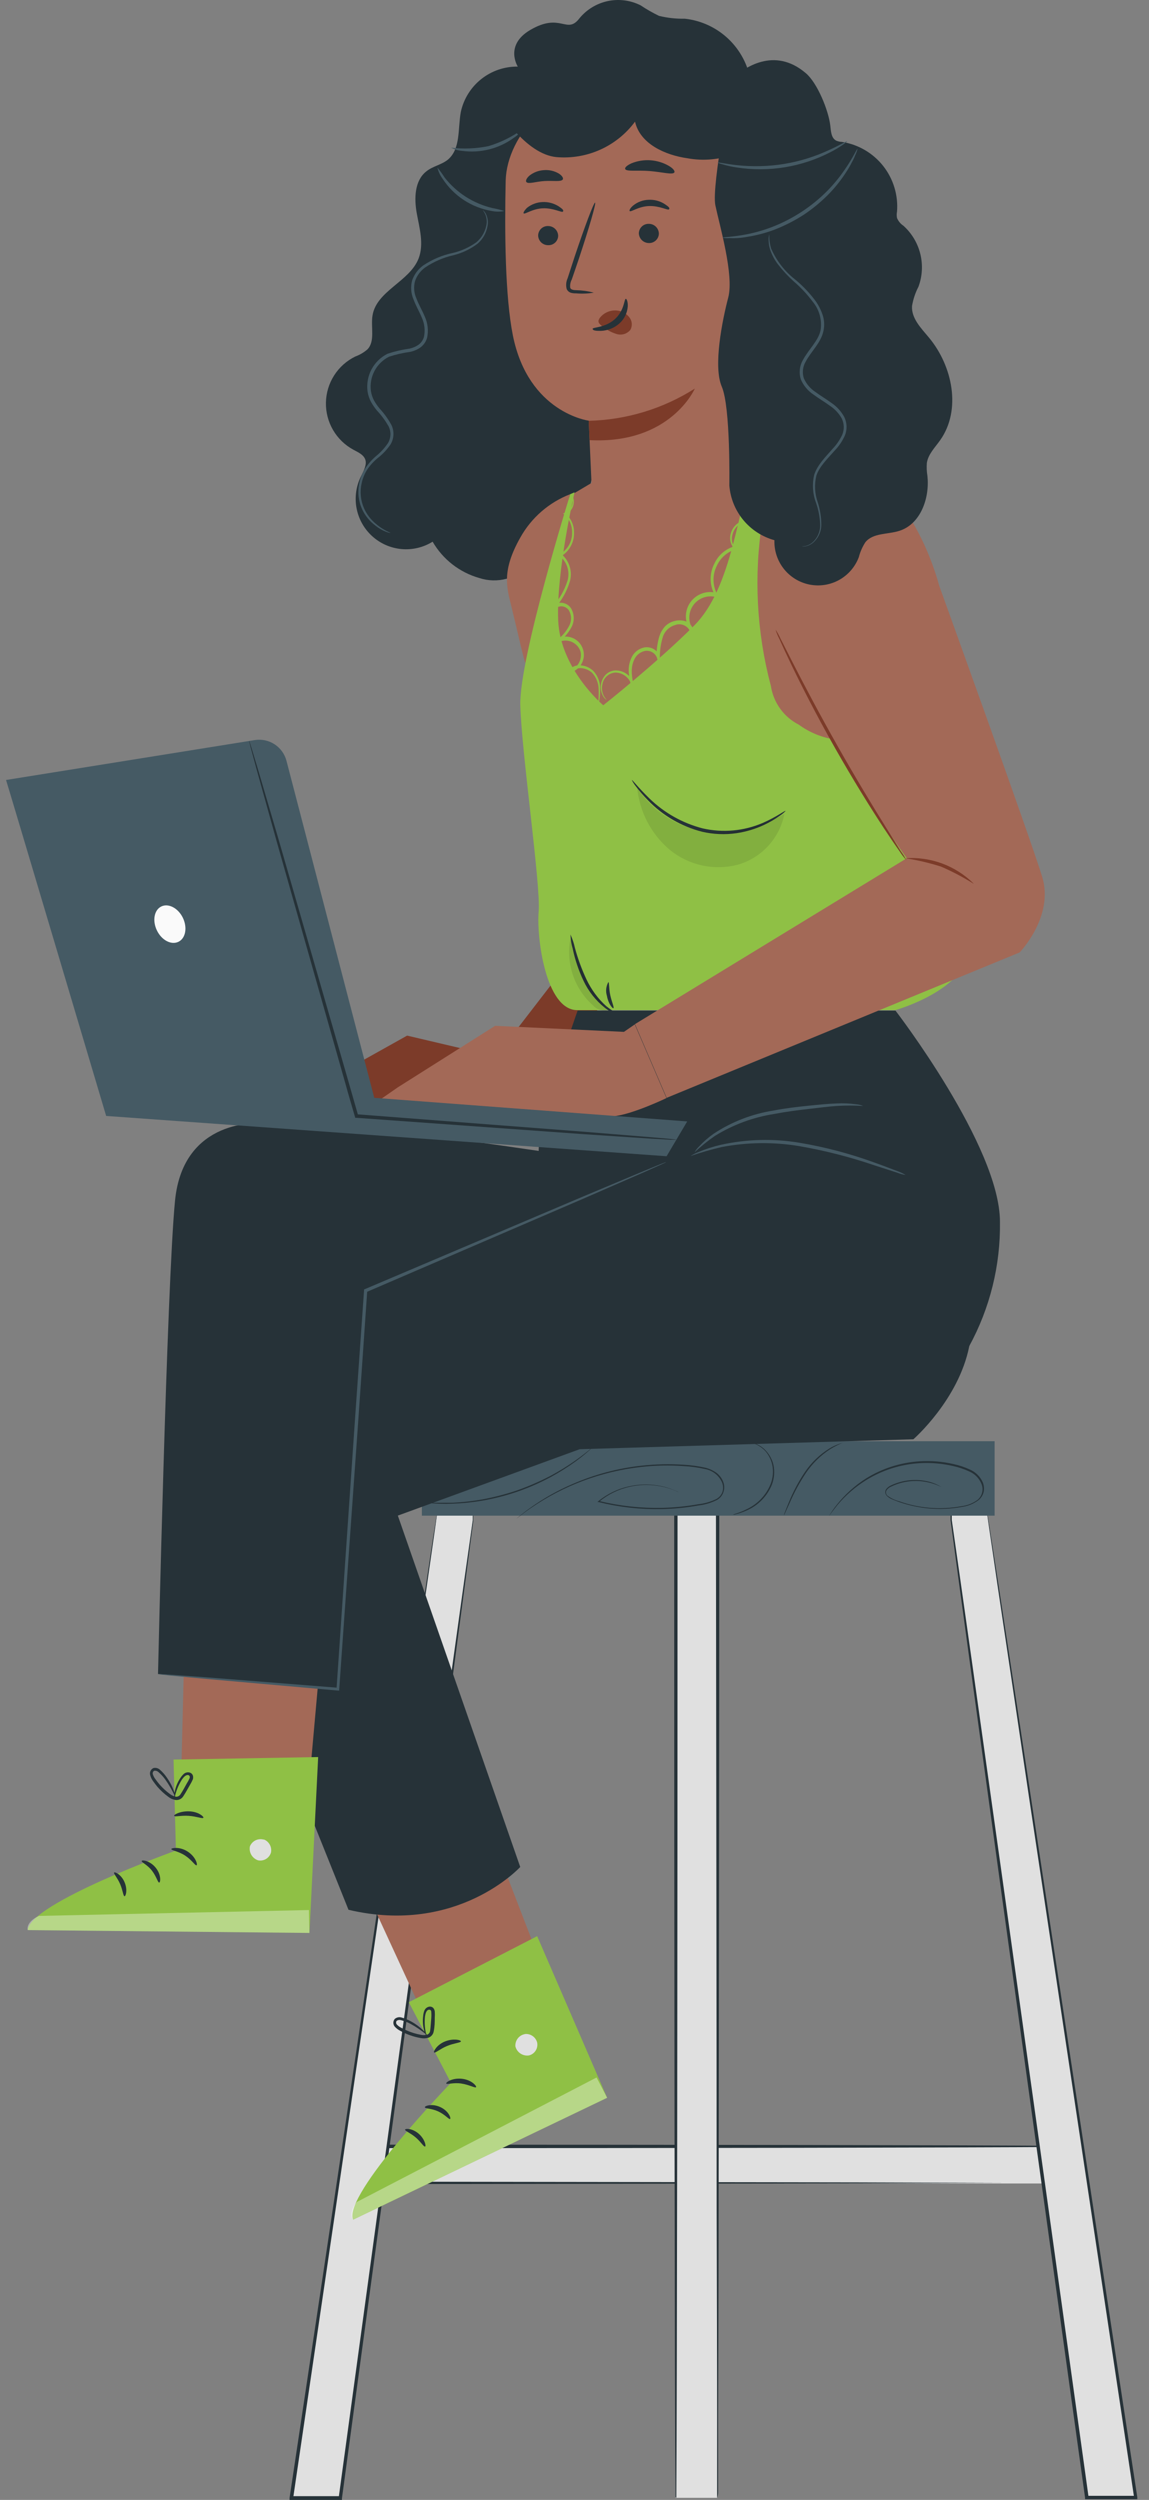 <svg width="92" height="200" viewBox="0 0 92 200" fill="none" xmlns="http://www.w3.org/2000/svg">
<rect x="0" y="0" width="92" height="200" fill="#808080" stroke="none"/>
<path d="M60.116 6.525C59.909 5.222 59.279 4.024 58.324 3.115C57.368 2.206 56.14 1.637 54.829 1.496C54.134 1.511 53.44 1.435 52.766 1.269C52.256 1.024 51.765 0.743 51.295 0.428C50.483 0.019 49.557 -0.101 48.667 0.086C47.778 0.274 46.979 0.758 46.401 1.459C45.369 2.806 44.92 0.944 42.439 2.408C40.376 3.631 41.459 5.328 41.459 5.328C40.395 5.314 39.358 5.669 38.526 6.333C37.694 6.997 37.117 7.928 36.895 8.969C36.652 10.295 36.895 11.904 35.863 12.771C35.347 13.189 34.666 13.287 34.145 13.704C33.186 14.447 33.155 15.881 33.372 17.073C33.588 18.264 33.96 19.528 33.516 20.683C32.789 22.535 30.153 23.262 29.828 25.233C29.673 26.161 30.06 27.296 29.415 27.956C29.129 28.202 28.8 28.394 28.446 28.523C27.754 28.862 27.169 29.384 26.755 30.033C26.34 30.682 26.113 31.433 26.097 32.203C26.081 32.973 26.277 33.732 26.664 34.398C27.051 35.063 27.614 35.61 28.291 35.977C28.662 36.178 29.111 36.369 29.25 36.771C29.39 37.173 29.116 37.684 28.905 38.107C28.512 38.892 28.387 39.785 28.547 40.648C28.708 41.512 29.146 42.299 29.795 42.891C30.444 43.483 31.268 43.846 32.143 43.927C33.017 44.007 33.894 43.8 34.64 43.337C35.459 44.752 36.797 45.794 38.37 46.241C39.082 46.476 39.848 46.496 40.572 46.298C41.137 46.098 41.654 45.782 42.089 45.369C44.234 43.497 47.246 40.639 47.443 37.797" fill="#263238"/>
<path d="M40.382 16.882C40.053 16.948 39.715 16.948 39.386 16.882C38.586 16.749 37.821 16.451 37.142 16.007C36.463 15.563 35.883 14.983 35.44 14.303C35.241 14.036 35.099 13.73 35.023 13.405C35.229 13.656 35.421 13.92 35.595 14.194C36.07 14.802 36.644 15.325 37.292 15.742C37.947 16.159 38.667 16.464 39.422 16.645C39.747 16.703 40.067 16.782 40.382 16.882Z" fill="#455A64"/>
<path d="M41.82 10.357C41.653 10.615 41.433 10.835 41.175 11.002C39.974 11.891 38.472 12.274 36.992 12.069C36.685 12.047 36.386 11.959 36.115 11.812C37.118 11.934 38.133 11.892 39.122 11.688C40.089 11.397 41.001 10.947 41.82 10.357Z" fill="#455A64"/>
<path d="M31.278 42.63C31.278 42.63 31.247 42.63 31.19 42.63C31.102 42.609 31.016 42.583 30.932 42.553C30.61 42.43 30.31 42.256 30.045 42.037C29.605 41.708 29.252 41.278 29.013 40.783C28.703 40.124 28.616 39.382 28.766 38.669C28.847 38.256 29.002 37.861 29.225 37.503C29.473 37.115 29.779 36.767 30.133 36.471C30.494 36.175 30.811 35.828 31.071 35.44C31.19 35.239 31.255 35.011 31.263 34.777C31.27 34.544 31.218 34.312 31.113 34.104C30.854 33.652 30.544 33.231 30.189 32.851C30.008 32.636 29.848 32.404 29.709 32.159C29.571 31.9 29.477 31.619 29.431 31.329C29.348 30.721 29.457 30.101 29.744 29.558C30.031 29.015 30.481 28.576 31.03 28.301C31.597 28.112 32.181 27.975 32.773 27.894C33.04 27.84 33.292 27.733 33.516 27.579C33.722 27.425 33.873 27.208 33.944 26.96C34.056 26.44 33.997 25.897 33.774 25.413C33.573 24.923 33.294 24.459 33.114 23.963C32.901 23.475 32.863 22.929 33.005 22.416C33.174 21.943 33.481 21.531 33.888 21.235C34.611 20.752 35.419 20.412 36.27 20.234C36.946 20.074 37.584 19.783 38.148 19.378C38.546 19.041 38.822 18.583 38.932 18.073C39.01 17.752 38.977 17.414 38.839 17.114C38.741 16.907 38.648 16.825 38.664 16.814C38.759 16.887 38.837 16.981 38.891 17.088C39.053 17.395 39.104 17.748 39.035 18.088C38.941 18.633 38.663 19.128 38.246 19.491C37.674 19.927 37.02 20.241 36.322 20.415C35.501 20.6 34.723 20.937 34.027 21.41C33.657 21.679 33.38 22.056 33.232 22.488C33.106 22.953 33.146 23.448 33.346 23.886C33.521 24.361 33.795 24.809 34.011 25.325C34.255 25.858 34.32 26.455 34.197 27.027C34.111 27.329 33.93 27.594 33.681 27.785C33.429 27.964 33.143 28.088 32.84 28.152C32.266 28.229 31.7 28.358 31.149 28.538C30.652 28.789 30.245 29.187 29.986 29.679C29.726 30.171 29.626 30.731 29.699 31.283C29.739 31.543 29.821 31.796 29.942 32.031C30.073 32.262 30.225 32.481 30.395 32.685C30.762 33.082 31.079 33.522 31.34 33.996C31.458 34.239 31.514 34.507 31.503 34.777C31.492 35.047 31.415 35.31 31.278 35.543C31.005 35.948 30.671 36.308 30.287 36.611C29.947 36.883 29.65 37.205 29.405 37.565C29.19 37.901 29.038 38.273 28.956 38.664C28.803 39.338 28.872 40.043 29.152 40.675C29.368 41.154 29.691 41.575 30.096 41.908C30.448 42.211 30.847 42.455 31.278 42.63Z" fill="#455A64"/>
<path d="M84.806 171.734H29.25V174.685H84.806V171.734Z" fill="#E0E0E0"/>
<path d="M84.792 174.674C84.792 174.674 84.792 174.607 84.792 174.489C84.792 174.37 84.792 174.179 84.792 173.942C84.792 173.426 84.792 172.714 84.766 171.724L84.807 171.765C77.586 171.817 55.433 171.858 29.251 171.858L29.385 171.724V174.674L29.251 174.54L68.596 174.597L80.459 174.638H83.683H84.523H84.818H84.544H83.719H80.526L68.704 174.68L29.261 174.736H29.127V171.58H29.261C55.443 171.58 77.612 171.616 84.818 171.672H84.859V171.714C84.859 172.714 84.859 173.452 84.833 173.952C84.833 174.19 84.833 174.365 84.833 174.494C84.825 174.555 84.811 174.616 84.792 174.674Z" fill="#263238"/>
<path d="M35.069 120.598L23.34 199.835H27.25L37.865 121.63V120.598H35.069Z" fill="#E0E0E0"/>
<path d="M35.069 120.598C35.069 120.598 35.28 120.598 35.739 120.598H37.864H37.9V120.634C37.9 120.944 37.9 121.289 37.9 121.666C36.631 131.419 32.422 162.739 27.378 199.881V200H23.185V199.845C26.506 177.769 29.446 157.936 31.577 143.623C32.649 136.484 33.516 130.728 34.12 126.741C34.419 124.76 34.635 123.223 34.816 122.171L34.996 120.99C35.043 120.727 35.069 120.598 35.069 120.598C35.069 120.598 35.069 120.737 35.017 121.011C34.965 121.284 34.924 121.691 34.847 122.212C34.697 123.244 34.475 124.791 34.187 126.813C33.609 130.806 32.768 136.582 31.726 143.737C29.622 158.029 26.713 177.82 23.473 199.855L23.339 199.701H27.254L27.12 199.814C32.18 162.671 36.451 131.347 37.854 121.624C37.854 121.248 37.854 120.902 37.854 120.593L37.885 120.624H35.78L35.069 120.598Z" fill="#263238"/>
<path d="M78.973 120.598L90.95 199.835H87.035L76.178 121.63V120.598H78.973Z" fill="#E0E0E0"/>
<path d="M78.973 120.598H78.282H76.177L76.208 120.567C76.208 120.877 76.208 121.222 76.208 121.599C77.617 131.337 82.006 162.641 87.164 199.789L87.035 199.675H90.945L90.811 199.83C87.504 177.8 84.528 158.004 82.382 143.711C81.32 136.557 80.464 130.785 79.865 126.788C79.576 124.792 79.35 123.244 79.19 122.187C79.117 121.671 79.061 121.264 79.019 120.985C78.978 120.707 78.968 120.572 78.968 120.572C78.968 120.572 78.994 120.701 79.04 120.964C79.087 121.228 79.143 121.635 79.226 122.146C79.391 123.177 79.628 124.725 79.938 126.716C80.551 130.698 81.433 136.459 82.516 143.598C84.693 157.911 87.706 177.728 91.063 199.789V199.943H86.88V199.825C81.722 162.687 77.41 131.363 76.11 121.609C76.11 121.233 76.11 120.887 76.11 120.578V120.542H76.147H78.266C78.762 120.588 78.973 120.598 78.973 120.598Z" fill="#263238"/>
<path d="M57.423 120.598H54.081V199.835H57.423V120.598Z" fill="#E0E0E0"/>
<path d="M57.423 199.835C57.423 199.835 57.423 199.691 57.423 199.417C57.423 199.144 57.423 198.742 57.423 198.221C57.423 197.189 57.423 195.611 57.423 193.62C57.423 189.622 57.397 183.851 57.382 176.702C57.382 162.409 57.345 142.618 57.325 120.598L57.459 120.733H54.117L54.251 120.598C54.251 158.535 54.209 190.489 54.153 199.835L54.117 199.799H56.639H57.253H57.459H57.268H56.659H54.117H54.08V199.763C54.024 190.417 53.982 158.463 53.982 120.526V120.392H57.593V120.526C57.593 142.587 57.552 162.409 57.541 176.748C57.541 183.887 57.505 189.643 57.5 193.635C57.5 195.616 57.5 197.153 57.5 198.205C57.5 198.721 57.5 199.113 57.5 199.386C57.5 199.66 57.423 199.835 57.423 199.835Z" fill="#263238"/>
<path d="M79.639 115.301H33.779V121.258H79.639V115.301Z" fill="#455A64"/>
<path d="M47.783 115.471C47.263 115.993 46.702 116.472 46.106 116.905C45.464 117.37 44.792 117.792 44.095 118.169C42.384 119.089 40.536 119.726 38.622 120.057C37.841 120.191 37.052 120.272 36.26 120.299C35.532 120.33 34.802 120.304 34.078 120.222H34.243H34.682C35.053 120.222 35.6 120.222 36.27 120.222C37.057 120.184 37.841 120.096 38.617 119.959C39.567 119.782 40.502 119.539 41.418 119.231C42.325 118.909 43.209 118.524 44.064 118.081C44.76 117.711 45.431 117.297 46.076 116.843C46.622 116.451 47.056 116.116 47.339 115.868L47.669 115.59L47.783 115.471Z" fill="#263238"/>
<path d="M54.359 119.386L54.245 119.345C54.173 119.314 54.065 119.257 53.921 119.2C53.494 119.038 53.051 118.924 52.6 118.86C51.889 118.76 51.166 118.786 50.465 118.937C49.543 119.134 48.683 119.551 47.958 120.154V120.082C49.617 120.487 51.321 120.672 53.028 120.634C54.002 120.61 54.973 120.512 55.932 120.34C56.434 120.284 56.923 120.141 57.376 119.917C57.594 119.791 57.761 119.592 57.846 119.355C57.92 119.113 57.91 118.853 57.82 118.617C57.703 118.341 57.52 118.098 57.287 117.91C57.054 117.721 56.778 117.592 56.484 117.534C55.906 117.402 55.317 117.321 54.725 117.292C53.605 117.212 52.479 117.235 51.362 117.359C48.177 117.707 45.129 118.842 42.49 120.66C42.114 120.913 41.835 121.134 41.645 121.279L41.351 121.495C41.351 121.495 41.443 121.413 41.634 121.263C41.825 121.114 42.088 120.887 42.465 120.629C43.515 119.88 44.643 119.246 45.828 118.736C47.583 117.969 49.443 117.472 51.347 117.261C52.472 117.136 53.606 117.11 54.736 117.183C55.334 117.216 55.93 117.299 56.515 117.431C56.816 117.511 57.101 117.644 57.356 117.823C57.613 118.016 57.808 118.279 57.918 118.581C58.013 118.843 58.013 119.129 57.918 119.391C57.828 119.652 57.644 119.871 57.402 120.005C56.938 120.236 56.437 120.385 55.922 120.443C54.956 120.616 53.978 120.712 52.997 120.732C51.283 120.771 49.57 120.58 47.906 120.165H47.829L47.891 120.113C48.637 119.5 49.523 119.08 50.47 118.891C51.178 118.743 51.906 118.723 52.621 118.834C53.076 118.901 53.521 119.024 53.946 119.2C54.199 119.308 54.359 119.386 54.359 119.386Z" fill="#263238"/>
<path d="M60.285 115.456C60.392 115.468 60.496 115.495 60.595 115.538C60.868 115.659 61.114 115.835 61.317 116.054C61.618 116.376 61.83 116.77 61.931 117.199C62.041 117.73 61.996 118.281 61.802 118.788C61.428 119.696 60.719 120.426 59.821 120.825C59.557 120.948 59.283 121.048 59.001 121.124L58.769 121.181C58.712 121.181 58.687 121.181 58.687 121.181C58.783 121.137 58.883 121.1 58.986 121.073C59.261 120.984 59.528 120.874 59.785 120.742C60.654 120.34 61.338 119.623 61.699 118.736C61.894 118.244 61.941 117.706 61.833 117.189C61.742 116.772 61.544 116.387 61.26 116.069C60.989 115.79 60.655 115.579 60.285 115.456Z" fill="#263238"/>
<path d="M67.466 115.43C67.118 115.576 66.782 115.749 66.46 115.946C65.7 116.441 65.046 117.083 64.536 117.834C64.031 118.589 63.596 119.388 63.236 120.222L62.896 120.975C62.813 121.15 62.767 121.248 62.762 121.248C62.78 121.148 62.812 121.051 62.855 120.959C62.927 120.774 63.03 120.511 63.164 120.191C63.507 119.342 63.937 118.531 64.448 117.772C64.965 117.009 65.636 116.364 66.419 115.879C66.658 115.736 66.91 115.617 67.172 115.523C67.243 115.497 67.315 115.474 67.388 115.456C67.435 115.43 67.466 115.425 67.466 115.43Z" fill="#263238"/>
<path d="M75.388 118.968L75.12 118.85C74.865 118.742 74.601 118.657 74.331 118.597C73.334 118.367 72.288 118.484 71.365 118.927C71.216 118.986 71.087 119.086 70.994 119.216C70.952 119.282 70.934 119.36 70.942 119.438C70.951 119.516 70.985 119.588 71.04 119.644C71.328 119.861 71.656 120.019 72.005 120.108C72.767 120.38 73.561 120.553 74.367 120.624C75.254 120.701 76.148 120.657 77.024 120.495C77.484 120.435 77.921 120.258 78.292 119.979C78.469 119.824 78.591 119.618 78.643 119.389C78.695 119.16 78.673 118.921 78.581 118.705C78.396 118.263 78.046 117.91 77.606 117.72C77.179 117.523 76.731 117.374 76.27 117.277C75.401 117.079 74.509 117.006 73.619 117.06C72.105 117.152 70.638 117.618 69.349 118.416C68.482 118.953 67.707 119.626 67.053 120.407C66.821 120.691 66.656 120.923 66.537 121.073L66.367 121.31C66.556 120.984 66.77 120.674 67.007 120.382C67.659 119.566 68.439 118.862 69.317 118.298C70.615 117.484 72.096 117.007 73.624 116.91C74.524 116.852 75.427 116.923 76.307 117.122C76.774 117.22 77.229 117.37 77.663 117.571C78.125 117.772 78.493 118.14 78.695 118.602C78.789 118.842 78.812 119.103 78.762 119.355C78.703 119.603 78.567 119.827 78.375 119.995C77.991 120.293 77.536 120.485 77.055 120.552C76.169 120.717 75.265 120.76 74.367 120.681C73.555 120.605 72.755 120.432 71.984 120.165C71.804 120.103 71.628 120.031 71.468 119.964C71.292 119.9 71.131 119.798 70.999 119.665C70.935 119.596 70.896 119.509 70.886 119.415C70.877 119.322 70.898 119.229 70.948 119.149C71.051 119.01 71.19 118.902 71.35 118.834C72.29 118.393 73.353 118.287 74.362 118.535C74.725 118.625 75.071 118.772 75.388 118.968Z" fill="#263238"/>
<path d="M45.658 39.536C43.961 40.19 42.546 41.418 41.661 43.007C40.16 45.663 40.562 46.973 40.954 48.547C41.346 50.12 42.037 53.23 42.073 53.029C42.109 52.828 45.658 39.536 45.658 39.536Z" fill="#A36957"/>
<path d="M45.823 39.551L48.98 37.679L63.654 32.185L60.771 56.851L49.939 63.67L43.522 60.462L42.883 53.323L45.823 39.551Z" fill="#A36957"/>
<path d="M45.441 77.085L39.706 84.523L32.598 82.852L26.914 86.029L28.42 88.706L43.502 89.717L48.82 78.757L45.441 77.085Z" fill="#7C3B29"/>
<path d="M28.038 148.482L33.825 161.027L43.161 156.709L37.178 141.189L28.038 148.482Z" fill="#A36957"/>
<path d="M32.732 160.186L36.11 166.633C36.11 166.633 27.455 175.582 28.27 177.584L48.613 167.83L43.011 154.899L32.732 160.186Z" fill="#8FC045"/>
<path d="M41.98 162.734C42.205 162.699 42.435 162.749 42.625 162.874C42.815 162.999 42.953 163.189 43.011 163.409C43.055 163.633 43.012 163.864 42.89 164.056C42.768 164.248 42.577 164.386 42.356 164.441C42.118 164.477 41.876 164.423 41.675 164.291C41.474 164.159 41.329 163.957 41.268 163.724C41.248 163.486 41.32 163.25 41.47 163.064C41.62 162.879 41.836 162.758 42.073 162.729" fill="#E0E0E0"/>
<g opacity="0.6">
<path opacity="0.6" d="M48.613 167.83L47.767 166.205L28.57 176.165C28.57 176.165 27.853 176.99 28.26 177.584L48.613 167.83Z" fill="white"/>
</g>
<path d="M35.734 166.69C35.781 166.788 36.301 166.592 36.941 166.69C37.581 166.788 38.045 167.066 38.117 166.984C38.189 166.901 37.766 166.396 36.987 166.308C36.209 166.221 35.667 166.607 35.734 166.69Z" fill="#263238"/>
<path d="M34.021 168.593C34.021 168.702 34.537 168.665 35.094 168.923C35.651 169.181 35.945 169.578 36.038 169.527C36.131 169.475 35.929 168.882 35.254 168.573C34.578 168.263 33.975 168.485 34.021 168.593Z" fill="#263238"/>
<path d="M34.032 171.729C34.135 171.729 34.032 171.141 33.516 170.698C33 170.254 32.433 170.28 32.433 170.383C32.433 170.486 32.856 170.641 33.273 170.992C33.691 171.342 33.928 171.765 34.032 171.729Z" fill="#263238"/>
<path d="M34.759 164.204C34.846 164.276 35.233 163.92 35.79 163.688C36.347 163.456 36.894 163.425 36.904 163.317C36.915 163.208 36.322 163.054 35.646 163.317C34.97 163.58 34.676 164.152 34.759 164.204Z" fill="#263238"/>
<path d="M34.166 162.914C34.166 162.914 34.063 162.785 33.975 162.507C33.859 162.108 33.828 161.69 33.883 161.279C33.894 161.138 33.925 160.999 33.975 160.866C34.008 160.78 34.062 160.704 34.134 160.646C34.206 160.588 34.292 160.55 34.383 160.536C34.438 160.529 34.494 160.535 34.547 160.553C34.6 160.57 34.648 160.6 34.687 160.639C34.756 160.718 34.799 160.815 34.811 160.918C34.824 161.09 34.824 161.262 34.811 161.434C34.811 161.779 34.811 162.109 34.729 162.507C34.712 162.623 34.664 162.732 34.589 162.823C34.514 162.914 34.416 162.983 34.306 163.022C34.1 163.085 33.882 163.093 33.671 163.048C33.105 162.95 32.559 162.756 32.057 162.476C31.884 162.391 31.73 162.274 31.603 162.13C31.534 162.045 31.496 161.938 31.496 161.828C31.496 161.718 31.534 161.612 31.603 161.527C31.672 161.465 31.755 161.421 31.845 161.399C31.935 161.376 32.029 161.376 32.119 161.398C32.398 161.472 32.666 161.582 32.918 161.723C33.279 161.919 33.611 162.166 33.903 162.455C34.105 162.661 34.197 162.79 34.182 162.806C33.763 162.457 33.31 162.151 32.831 161.893C32.593 161.771 32.342 161.677 32.083 161.614C32.026 161.599 31.967 161.597 31.91 161.609C31.852 161.62 31.799 161.645 31.753 161.681C31.724 161.728 31.712 161.782 31.717 161.836C31.723 161.89 31.746 161.941 31.783 161.98C31.894 162.092 32.023 162.183 32.165 162.249C32.319 162.334 32.477 162.409 32.64 162.476C32.971 162.615 33.317 162.719 33.671 162.785C33.84 162.829 34.018 162.829 34.187 162.785C34.254 162.763 34.314 162.722 34.359 162.667C34.403 162.612 34.431 162.546 34.44 162.476C34.486 162.145 34.502 161.764 34.533 161.444C34.545 161.288 34.545 161.131 34.533 160.975C34.533 160.84 34.46 160.779 34.362 160.784C34.141 160.784 34.063 161.098 34.027 161.336C33.974 161.866 34.021 162.401 34.166 162.914Z" fill="#263238"/>
<path d="M27.904 152.789L13.168 116.111C13.168 116.111 13.508 109.602 14.715 107.544C15.922 105.485 52.245 93.488 52.245 93.488C52.245 93.488 61.498 91.265 67.667 93.488C73.836 95.711 78.463 103.433 77.606 107.714C76.75 111.995 73.135 115.146 73.135 115.146L46.416 115.941L31.855 121.253L41.655 149.364C41.655 149.364 36.647 154.847 27.904 152.789Z" fill="#263238"/>
<path d="M14.854 128.201L14.509 142.009L24.794 142.256L26.274 125.689L14.854 128.201Z" fill="#A36957"/>
<path d="M13.895 140.771L14.086 148.049C14.086 148.049 2.372 152.258 2.223 154.414L24.779 154.641L25.475 140.57L13.895 140.771Z" fill="#8FC045"/>
<path d="M21.07 147.141C21.287 147.21 21.471 147.357 21.587 147.553C21.703 147.749 21.743 147.98 21.699 148.204C21.637 148.419 21.497 148.603 21.306 148.72C21.115 148.836 20.887 148.877 20.667 148.833C20.439 148.759 20.246 148.604 20.125 148.396C20.004 148.189 19.964 147.944 20.012 147.709C20.102 147.491 20.272 147.316 20.487 147.22C20.702 147.124 20.946 147.114 21.168 147.193" fill="#E0E0E0"/>
<g opacity="0.6">
<path opacity="0.6" d="M24.773 154.641L24.732 152.81L3.12 153.279C3.12 153.279 2.088 153.702 2.217 154.414L24.773 154.641Z" fill="white"/>
</g>
<path d="M13.719 147.93C13.719 148.044 14.271 148.095 14.813 148.446C15.354 148.797 15.633 149.271 15.736 149.23C15.839 149.189 15.679 148.549 15.019 148.126C14.359 147.703 13.699 147.853 13.719 147.93Z" fill="#263238"/>
<path d="M11.347 148.884C11.316 148.993 11.796 149.183 12.162 149.653C12.528 150.122 12.637 150.617 12.745 150.612C12.853 150.607 12.931 149.988 12.461 149.416C11.992 148.843 11.347 148.781 11.347 148.884Z" fill="#263238"/>
<path d="M9.97 151.706C10.073 151.706 10.233 151.19 9.97 150.576C9.707 149.963 9.181 149.725 9.134 149.813C9.088 149.901 9.403 150.231 9.619 150.731C9.836 151.231 9.862 151.691 9.97 151.706Z" fill="#263238"/>
<path d="M13.947 145.274C13.993 145.377 14.499 145.227 15.123 145.274C15.747 145.32 16.227 145.521 16.283 145.429C16.34 145.336 15.881 144.938 15.149 144.913C14.416 144.887 13.895 145.186 13.947 145.274Z" fill="#263238"/>
<path d="M13.978 143.855C13.945 143.708 13.945 143.554 13.978 143.407C14.048 142.998 14.203 142.608 14.431 142.262C14.507 142.141 14.597 142.03 14.7 141.932C14.768 141.868 14.851 141.824 14.942 141.804C15.033 141.784 15.127 141.789 15.216 141.818C15.268 141.836 15.316 141.866 15.355 141.905C15.395 141.945 15.424 141.992 15.443 142.045C15.473 142.144 15.473 142.25 15.443 142.349C15.374 142.508 15.295 142.661 15.205 142.808C15.03 143.102 14.88 143.402 14.659 143.732C14.592 143.828 14.501 143.904 14.395 143.953C14.289 144.001 14.171 144.019 14.055 144.005C13.841 143.972 13.64 143.883 13.472 143.747C13.157 143.517 12.868 143.252 12.611 142.958C12.492 142.814 12.379 142.669 12.275 142.52C12.157 142.367 12.071 142.191 12.023 142.004C11.994 141.896 12.004 141.782 12.052 141.681C12.099 141.58 12.18 141.499 12.281 141.452C12.37 141.429 12.464 141.428 12.554 141.45C12.644 141.471 12.727 141.515 12.796 141.576C13.014 141.767 13.207 141.985 13.369 142.226C13.607 142.56 13.797 142.926 13.931 143.314C13.99 143.453 14.023 143.601 14.029 143.752C13.804 143.256 13.531 142.782 13.214 142.339C13.055 142.124 12.872 141.928 12.668 141.756C12.624 141.718 12.572 141.69 12.515 141.675C12.459 141.659 12.4 141.657 12.343 141.668C12.296 141.697 12.26 141.741 12.241 141.792C12.223 141.844 12.222 141.9 12.239 141.952C12.287 142.101 12.362 142.239 12.461 142.36C12.562 142.505 12.67 142.644 12.786 142.777C13.033 143.058 13.31 143.31 13.611 143.531C13.747 143.634 13.904 143.707 14.07 143.742C14.141 143.75 14.213 143.738 14.278 143.708C14.342 143.678 14.397 143.631 14.437 143.572C14.622 143.298 14.803 142.963 14.953 142.685C15.039 142.553 15.114 142.415 15.179 142.272C15.226 142.143 15.179 142.06 15.112 142.024C14.906 141.942 14.705 142.174 14.566 142.37C14.279 142.824 14.079 143.328 13.978 143.855Z" fill="#263238"/>
<path d="M20.859 89.867C20.859 89.867 14.669 89.377 14.014 96.057C13.359 102.736 12.652 133.927 12.652 133.927L27.048 135.128L29.276 103.247L52.245 93.488C52.245 93.488 24.959 89.011 20.859 89.867Z" fill="#263238"/>
<path d="M46.251 80.851C46.251 80.851 42.511 91.332 43.223 92.503C43.935 93.674 53.539 98.476 53.539 98.476L77.596 107.714C79.266 104.661 80.117 101.228 80.066 97.749C80.066 91.709 71.7 80.851 71.7 80.851H46.251Z" fill="#263238"/>
<path d="M53.38 92.957C53.38 92.957 53.344 92.957 53.266 93.018L52.926 93.173L51.595 93.766L46.592 95.948L29.328 103.376L29.405 103.267C29.189 106.419 28.951 109.818 28.709 113.336C28.121 121.563 27.585 129.145 27.162 135.144V135.252H27.059L16.552 134.323L13.663 134.055L12.91 133.973C12.823 133.969 12.737 133.957 12.652 133.937C12.74 133.929 12.828 133.929 12.915 133.937L13.668 133.983L16.562 134.194L27.059 135.025L26.945 135.123C27.353 129.124 27.873 121.537 28.441 113.31C28.689 109.792 28.926 106.393 29.148 103.247V103.164L29.22 103.133L46.525 95.793L51.554 93.684L52.905 93.127L53.256 92.993L53.38 92.957Z" fill="#455A64"/>
<path d="M72.516 94.004C72.284 93.969 72.057 93.907 71.84 93.818L70.03 93.235C68.052 92.561 66.023 92.043 63.964 91.688C61.912 91.352 59.817 91.38 57.774 91.77C56.933 91.966 56.104 92.205 55.288 92.487C55.485 92.362 55.694 92.257 55.912 92.173C56.501 91.924 57.11 91.728 57.733 91.585C59.799 91.13 61.934 91.076 64.02 91.425C66.094 91.773 68.129 92.313 70.102 93.039C70.86 93.308 71.469 93.555 71.892 93.705C72.109 93.784 72.318 93.885 72.516 94.004Z" fill="#455A64"/>
<path d="M69.111 88.48C68.412 88.436 67.71 88.436 67.011 88.48C66.362 88.521 65.593 88.624 64.732 88.722C63.87 88.82 62.937 88.939 61.962 89.125C60.29 89.39 58.688 89.984 57.247 90.873C56.671 91.271 56.124 91.711 55.612 92.188C55.704 92.019 55.823 91.866 55.963 91.734C56.316 91.349 56.711 91.003 57.139 90.703C58.579 89.752 60.206 89.121 61.91 88.851C62.895 88.66 63.844 88.552 64.706 88.464C65.567 88.377 66.341 88.299 67.001 88.279C67.518 88.253 68.036 88.276 68.549 88.346C68.742 88.36 68.932 88.405 69.111 88.48Z" fill="#455A64"/>
<path d="M45.658 39.536C45.658 39.536 41.568 52.652 41.661 56.407C41.754 60.162 43.311 70.85 43.131 72.913C42.95 74.976 43.688 80.815 46.225 80.815H71.685C71.685 80.815 77.436 79.221 77.684 75.77C77.932 72.32 69.947 38.808 69.947 38.808C69.947 38.808 68.441 32.65 66.337 32.201C64.232 31.752 61.88 32.201 60.472 36.549C59.064 40.897 58.594 47.035 55.587 50.042C52.58 53.05 48.304 56.423 48.304 56.423C48.304 56.423 44.853 53.534 44.694 49.625C44.534 45.715 46.004 39.386 46.004 39.386L45.658 39.536Z" fill="#8FC045"/>
<path d="M72.459 41.836C71.788 40.829 70.804 40.073 69.658 39.685C68.521 39.303 67.338 39.075 66.14 39.01C65.074 38.864 63.99 38.902 62.937 39.123C61.906 39.391 61.472 40.67 61.039 41.661C60.344 46.067 60.578 50.57 61.725 54.881C61.825 55.537 62.08 56.159 62.468 56.697C62.856 57.236 63.367 57.674 63.958 57.975C64.827 58.609 65.839 59.02 66.904 59.172C68.812 59.316 70.571 57.934 71.463 56.242C72.356 54.55 72.557 52.59 72.737 50.687C72.858 49.494 72.973 48.302 73.083 47.113C73.258 45.307 73.403 43.368 72.459 41.836Z" fill="#A36957"/>
<path d="M49.429 81.135C49.057 81.045 48.712 80.868 48.423 80.619C47.697 80.041 47.114 79.303 46.721 78.463C46.33 77.641 46.039 76.775 45.854 75.884C45.746 75.52 45.687 75.144 45.679 74.765C45.835 75.109 45.955 75.468 46.035 75.838C46.271 76.705 46.582 77.551 46.963 78.365C47.343 79.172 47.879 79.897 48.541 80.495C49.057 80.908 49.449 81.094 49.429 81.135Z" fill="#263238"/>
<path d="M62.901 64.877C62.774 65.014 62.63 65.135 62.473 65.238C62.059 65.533 61.618 65.791 61.157 66.006C60.466 66.325 59.733 66.544 58.981 66.656C58.057 66.79 57.115 66.75 56.206 66.538C54.56 66.118 53.063 65.249 51.883 64.026C51.526 63.666 51.193 63.281 50.888 62.876C50.771 62.729 50.671 62.57 50.589 62.401C50.63 62.37 51.105 63.02 52.013 63.892C53.2 65.042 54.667 65.863 56.268 66.275C57.873 66.639 59.551 66.487 61.065 65.841C62.246 65.326 62.87 64.81 62.901 64.877Z" fill="#263238"/>
<path d="M49.113 80.66C49.057 80.707 48.706 80.304 48.598 79.68C48.54 79.498 48.52 79.305 48.539 79.114C48.559 78.923 48.617 78.739 48.711 78.571C48.788 78.571 48.747 79.061 48.861 79.603C48.974 80.144 49.201 80.619 49.113 80.66Z" fill="#263238"/>
<path d="M59.662 41.774C59.431 41.823 59.216 41.932 59.038 42.089C58.839 42.284 58.701 42.533 58.641 42.806C58.592 42.983 58.588 43.17 58.628 43.35C58.669 43.53 58.753 43.697 58.873 43.837L58.966 43.93L58.837 43.971C58.521 44.075 58.23 44.243 57.982 44.465C57.734 44.687 57.535 44.958 57.398 45.261C57.214 45.623 57.123 46.025 57.132 46.43C57.141 46.836 57.25 47.233 57.45 47.587L57.604 47.84L57.315 47.762C56.983 47.678 56.633 47.695 56.311 47.813C55.989 47.93 55.71 48.142 55.511 48.421C55.311 48.699 55.2 49.032 55.193 49.375C55.185 49.717 55.282 50.054 55.469 50.341L55.231 50.46C55.126 50.253 54.947 50.092 54.73 50.008C54.513 49.924 54.273 49.923 54.056 50.006C53.812 50.075 53.592 50.207 53.415 50.388C53.239 50.569 53.113 50.793 53.05 51.038C52.904 51.54 52.831 52.062 52.833 52.585L52.812 53.307L52.591 52.595C52.514 52.413 52.377 52.262 52.202 52.168C52.028 52.074 51.826 52.043 51.631 52.08C51.44 52.122 51.262 52.209 51.112 52.335C50.962 52.461 50.845 52.621 50.77 52.802C50.429 53.529 50.636 54.349 50.77 55.014H50.564C50.562 54.843 50.521 54.675 50.445 54.521C50.369 54.367 50.26 54.233 50.125 54.127C49.886 53.924 49.583 53.81 49.269 53.807C49.017 53.824 48.778 53.925 48.59 54.094C48.403 54.264 48.279 54.492 48.237 54.741C48.159 55.065 48.203 55.407 48.361 55.7C48.475 55.897 48.578 55.974 48.567 55.989C48.461 55.927 48.372 55.838 48.309 55.731C48.152 55.469 48.081 55.163 48.105 54.858C48.13 54.553 48.251 54.263 48.449 54.029C48.552 53.911 48.679 53.815 48.821 53.747C48.963 53.68 49.117 53.642 49.274 53.637C49.632 53.631 49.981 53.751 50.259 53.978C50.415 54.102 50.541 54.259 50.63 54.437C50.719 54.615 50.769 54.81 50.775 55.009V55.86L50.574 55.035C50.472 54.668 50.4 54.294 50.357 53.916C50.303 53.493 50.365 53.063 50.538 52.673C50.626 52.454 50.766 52.261 50.945 52.109C51.125 51.957 51.339 51.851 51.569 51.801C51.824 51.751 52.087 51.791 52.315 51.914C52.543 52.038 52.721 52.236 52.818 52.477L52.565 52.513C52.563 51.97 52.64 51.43 52.792 50.909C52.88 50.633 53.022 50.377 53.21 50.156C53.416 49.928 53.685 49.766 53.983 49.691C54.268 49.608 54.57 49.608 54.855 49.691C54.998 49.738 55.128 49.817 55.236 49.922C55.344 50.026 55.427 50.154 55.479 50.295L55.85 51.327L55.242 50.393C55.023 50.063 54.91 49.674 54.917 49.278C54.925 48.882 55.053 48.498 55.284 48.177C55.515 47.855 55.839 47.612 56.212 47.479C56.585 47.346 56.99 47.33 57.372 47.432L57.238 47.613C57.022 47.226 56.907 46.791 56.901 46.348C56.896 45.905 57.001 45.467 57.207 45.075C57.359 44.749 57.578 44.459 57.85 44.225C58.122 43.99 58.441 43.816 58.785 43.713L58.749 43.847C58.616 43.689 58.525 43.5 58.483 43.297C58.442 43.095 58.452 42.885 58.512 42.687C58.587 42.396 58.749 42.136 58.976 41.939C59.118 41.819 59.286 41.734 59.466 41.691C59.535 41.71 59.601 41.737 59.662 41.774Z" fill="#8FC045"/>
<path d="M45.781 39.628C45.781 39.628 45.812 39.628 45.853 39.726C45.908 39.834 45.939 39.952 45.946 40.072C45.956 40.268 45.916 40.464 45.828 40.639C45.706 40.883 45.492 41.068 45.234 41.155V41.036C45.462 41.225 45.645 41.461 45.771 41.729C45.897 41.996 45.962 42.288 45.962 42.584C45.977 42.967 45.89 43.347 45.708 43.684C45.527 44.022 45.258 44.304 44.93 44.503V44.312C45.243 44.566 45.477 44.905 45.603 45.288C45.73 45.671 45.743 46.083 45.642 46.473C45.398 47.304 44.968 48.068 44.383 48.706L44.172 48.541C44.273 48.431 44.398 48.345 44.536 48.29C44.676 48.235 44.825 48.212 44.974 48.224C45.124 48.235 45.268 48.28 45.397 48.356C45.526 48.431 45.636 48.535 45.719 48.66C45.853 48.884 45.928 49.138 45.937 49.399C45.946 49.659 45.889 49.918 45.771 50.151C45.55 50.572 45.249 50.945 44.884 51.249L44.75 51.028C44.935 50.954 45.134 50.92 45.334 50.927C45.533 50.933 45.729 50.98 45.91 51.066C46.091 51.151 46.252 51.272 46.384 51.421C46.516 51.571 46.616 51.746 46.678 51.936C46.74 52.126 46.763 52.326 46.745 52.525C46.726 52.724 46.667 52.917 46.572 53.092C46.476 53.267 46.346 53.421 46.188 53.544C46.031 53.667 45.85 53.757 45.657 53.808L45.363 53.89L45.539 53.638C45.662 53.481 45.825 53.361 46.012 53.291C46.198 53.221 46.4 53.203 46.596 53.24C46.937 53.284 47.255 53.436 47.504 53.674C47.689 53.872 47.833 54.105 47.927 54.359C48.022 54.613 48.066 54.883 48.056 55.154C48.061 55.489 48.033 55.825 47.973 56.155C47.961 56.271 47.935 56.385 47.896 56.495C47.855 56.495 47.963 56.01 47.932 55.159C47.929 54.654 47.734 54.168 47.385 53.803C47.168 53.62 46.903 53.502 46.622 53.462C46.463 53.436 46.3 53.453 46.15 53.512C46 53.571 45.869 53.67 45.771 53.797L45.652 53.627C45.944 53.524 46.188 53.32 46.343 53.053C46.497 52.785 46.55 52.471 46.493 52.167C46.447 52.004 46.369 51.852 46.263 51.72C46.157 51.588 46.025 51.478 45.876 51.398C45.727 51.318 45.563 51.268 45.394 51.252C45.226 51.236 45.056 51.255 44.894 51.306L44.296 51.517L44.76 51.084C45.098 50.798 45.377 50.447 45.58 50.053C45.68 49.863 45.729 49.651 45.724 49.437C45.718 49.223 45.658 49.014 45.549 48.83C45.489 48.741 45.411 48.667 45.319 48.612C45.228 48.557 45.125 48.523 45.019 48.512C44.912 48.501 44.805 48.514 44.704 48.549C44.603 48.584 44.511 48.642 44.435 48.717L44.224 48.557C44.785 47.951 45.203 47.226 45.446 46.437C45.541 46.093 45.536 45.729 45.431 45.388C45.326 45.047 45.125 44.743 44.853 44.513L44.703 44.41L44.863 44.317C45.158 44.141 45.401 43.89 45.567 43.589C45.733 43.288 45.816 42.948 45.807 42.605C45.814 42.332 45.762 42.062 45.654 41.811C45.546 41.561 45.386 41.337 45.183 41.155L45.075 41.083L45.203 41.047C45.425 40.972 45.61 40.815 45.719 40.608C45.808 40.451 45.856 40.273 45.858 40.093C45.862 39.934 45.836 39.777 45.781 39.628Z" fill="#8FC045"/>
<g opacity="0.3">
<path opacity="0.3" d="M51.017 62.989C51.197 64.936 52.136 66.733 53.632 67.992C54.383 68.604 55.267 69.031 56.214 69.237C57.16 69.443 58.142 69.423 59.079 69.178C60.011 68.91 60.851 68.392 61.508 67.678C62.165 66.965 62.613 66.085 62.803 65.134C61.521 65.793 60.153 66.269 58.739 66.548C57.213 66.754 55.661 66.513 54.269 65.856C52.876 65.199 51.704 64.153 50.894 62.844C50.961 62.922 51.033 62.994 51.1 63.066" fill="black"/>
</g>
<g opacity="0.3">
<path opacity="0.3" d="M45.668 75.126C45.487 76.092 45.559 77.09 45.877 78.021C46.195 78.951 46.748 79.784 47.483 80.438C47.623 80.596 47.802 80.715 48.002 80.783C48.202 80.851 48.416 80.865 48.623 80.825C47.192 79.151 46.188 77.154 45.699 75.007" fill="black"/>
</g>
<path d="M65.624 37.509C65.624 37.509 59.863 38.411 61.256 46.602C62.648 54.793 72.603 68.663 72.603 68.663L50.842 81.934L53.38 87.83L81.64 76.199C81.64 76.199 84.425 73.331 83.445 70.138C82.465 66.945 75.193 46.834 75.193 46.834C75.193 46.834 72.505 36.116 65.624 37.509Z" fill="#A36957"/>
<path d="M31.855 86.989L39.644 82.068L49.959 82.553L50.826 81.955L53.364 87.85C53.364 87.85 50.584 89.181 49.129 89.299L40.118 88.614L30.545 87.897L31.855 86.989Z" fill="#A36957"/>
<path d="M72.578 68.822C72.387 68.616 72.214 68.394 72.062 68.157C71.752 67.719 71.314 67.074 70.783 66.274C69.725 64.665 68.317 62.411 66.868 59.858C65.418 57.305 64.211 54.937 63.376 53.204C62.958 52.337 62.633 51.631 62.416 51.141C62.285 50.894 62.178 50.635 62.097 50.367C62.25 50.6 62.385 50.845 62.499 51.1L63.531 53.127C64.407 54.834 65.645 57.181 67.09 59.729C68.534 62.277 69.911 64.546 70.927 66.176L72.134 68.105C72.302 68.331 72.451 68.571 72.578 68.822Z" fill="#7C3B29"/>
<path d="M77.931 70.689C77.108 70.171 76.245 69.718 75.352 69.333C74.417 69.035 73.46 68.81 72.489 68.662C73.492 68.591 74.499 68.735 75.442 69.084C76.385 69.434 77.243 69.981 77.957 70.689H77.931Z" fill="#7C3B29"/>
<path d="M0.484 62.401C0.68 62.999 8.5 89.279 8.5 89.279L53.374 92.503L55.025 89.717L29.967 87.829L22.937 60.864C22.794 60.322 22.456 59.853 21.987 59.547C21.518 59.241 20.952 59.12 20.399 59.208L0.484 62.401Z" fill="#455A64"/>
<path d="M14.643 73.429C15.019 74.213 14.864 75.069 14.287 75.347C13.709 75.626 12.94 75.218 12.564 74.439C12.187 73.661 12.342 72.799 12.915 72.521C13.487 72.242 14.266 72.65 14.643 73.429Z" fill="#FAFAFA"/>
<path d="M54.163 91.182H54.029H53.652L52.182 91.1L46.746 90.739L28.538 89.429H28.445L28.42 89.341C28.177 88.495 27.904 87.597 27.656 86.69L22.153 67.316L20.518 61.447C20.332 60.766 20.188 60.229 20.084 59.843C20.043 59.672 20.007 59.538 19.981 59.425C19.963 59.378 19.953 59.33 19.95 59.28C19.976 59.324 19.995 59.371 20.007 59.419C20.038 59.528 20.084 59.662 20.136 59.832C20.255 60.214 20.414 60.74 20.616 61.416L22.338 67.265L27.919 86.592C28.177 87.499 28.435 88.397 28.677 89.243L28.559 89.145L46.761 90.543L52.188 90.986L53.652 91.115L54.034 91.156C54.078 91.158 54.122 91.167 54.163 91.182Z" fill="#263238"/>
<path d="M60.481 10.878L60.44 8.856L48.226 7.041C44.471 6.798 40.587 10.703 40.489 14.463C40.396 18.641 40.448 23.747 41.067 26.842C42.315 33.032 47.138 33.656 47.138 33.656L47.416 39.845L61.245 39.458L60.481 10.878Z" fill="#A36957"/>
<path d="M43.089 18.842C43.094 19.051 43.182 19.249 43.332 19.394C43.483 19.539 43.685 19.618 43.894 19.616C43.996 19.62 44.098 19.603 44.194 19.568C44.289 19.532 44.377 19.477 44.452 19.407C44.526 19.337 44.586 19.253 44.627 19.159C44.669 19.066 44.691 18.965 44.693 18.863C44.686 18.654 44.599 18.456 44.448 18.31C44.298 18.165 44.097 18.084 43.888 18.084C43.786 18.079 43.683 18.096 43.587 18.132C43.491 18.168 43.403 18.223 43.328 18.294C43.254 18.365 43.194 18.45 43.153 18.544C43.112 18.638 43.09 18.739 43.089 18.842Z" fill="#263238"/>
<path d="M41.928 17.072C42.031 17.17 42.625 16.696 43.476 16.665C44.327 16.634 44.987 17.036 45.075 16.928C45.162 16.82 45.013 16.696 44.729 16.505C44.344 16.262 43.894 16.143 43.44 16.165C42.991 16.183 42.56 16.341 42.207 16.619C41.98 16.84 41.882 17.026 41.928 17.072Z" fill="#263238"/>
<path d="M51.151 18.666C51.159 18.875 51.248 19.072 51.397 19.217C51.547 19.362 51.747 19.444 51.956 19.445C52.059 19.449 52.161 19.432 52.256 19.395C52.352 19.359 52.44 19.304 52.514 19.233C52.589 19.163 52.648 19.078 52.69 18.984C52.731 18.891 52.754 18.79 52.755 18.687C52.75 18.478 52.663 18.279 52.512 18.133C52.362 17.988 52.16 17.907 51.951 17.908C51.848 17.905 51.746 17.922 51.65 17.958C51.555 17.994 51.467 18.049 51.392 18.12C51.318 18.191 51.258 18.275 51.217 18.369C51.176 18.463 51.153 18.564 51.151 18.666Z" fill="#263238"/>
<path d="M50.419 16.887C50.522 16.99 51.11 16.515 51.966 16.484C52.822 16.453 53.478 16.856 53.57 16.747C53.663 16.639 53.503 16.51 53.22 16.325C52.838 16.079 52.389 15.96 51.935 15.984C51.486 15.997 51.053 16.156 50.703 16.438C50.45 16.649 50.367 16.84 50.419 16.887Z" fill="#263238"/>
<path d="M47.545 23.412C47.084 23.291 46.609 23.225 46.132 23.216C45.91 23.216 45.704 23.169 45.658 23.02C45.631 22.792 45.675 22.562 45.782 22.36C45.967 21.844 46.158 21.251 46.364 20.657C47.169 18.233 47.747 16.242 47.649 16.211C47.551 16.18 46.818 18.12 46.008 20.544C45.812 21.142 45.627 21.71 45.451 22.256C45.326 22.527 45.298 22.834 45.374 23.123C45.409 23.2 45.461 23.268 45.526 23.322C45.591 23.376 45.668 23.413 45.751 23.433C45.874 23.461 46.001 23.473 46.127 23.469C46.6 23.511 47.077 23.492 47.545 23.412Z" fill="#263238"/>
<path d="M47.139 33.666C50.152 33.594 53.089 32.703 55.634 31.087C55.634 31.087 53.7 35.549 47.206 35.213L47.139 33.666Z" fill="#7C3B29"/>
<path d="M47.994 25.475C48.149 25.261 48.357 25.09 48.597 24.979C48.837 24.868 49.102 24.82 49.366 24.84C49.559 24.854 49.748 24.906 49.92 24.995C50.092 25.084 50.244 25.207 50.367 25.356C50.489 25.496 50.564 25.67 50.584 25.855C50.603 26.04 50.565 26.226 50.475 26.388C50.344 26.549 50.166 26.668 49.967 26.727C49.767 26.785 49.554 26.782 49.356 26.718C48.943 26.589 48.559 26.381 48.226 26.104C48.127 26.037 48.04 25.953 47.968 25.857C47.937 25.809 47.92 25.754 47.92 25.697C47.92 25.64 47.937 25.584 47.968 25.537" fill="#7C3B29"/>
<path d="M50.109 23.907C49.97 23.907 50.006 24.841 49.227 25.537C48.449 26.233 47.453 26.171 47.453 26.305C47.453 26.44 47.68 26.476 48.103 26.471C48.652 26.454 49.177 26.246 49.589 25.883C49.983 25.534 50.225 25.046 50.264 24.521C50.285 24.129 50.171 23.897 50.109 23.907Z" fill="#263238"/>
<path d="M50.057 13.519C50.15 13.746 51.007 13.602 52.023 13.684C53.039 13.767 53.869 14.009 53.998 13.792C54.055 13.689 53.9 13.473 53.565 13.277C53.114 13.015 52.609 12.86 52.089 12.823C51.568 12.786 51.046 12.869 50.563 13.065C50.197 13.23 50.016 13.406 50.057 13.519Z" fill="#263238"/>
<path d="M42.145 14.561C42.305 14.752 42.893 14.525 43.605 14.483C44.317 14.442 44.93 14.566 45.065 14.354C45.121 14.251 45.018 14.06 44.745 13.885C44.383 13.671 43.962 13.575 43.543 13.612C43.124 13.637 42.722 13.79 42.393 14.05C42.15 14.262 42.073 14.468 42.145 14.561Z" fill="#263238"/>
<path d="M38.886 6.896C39.917 9.083 42.146 12.338 44.559 12.57C45.763 12.673 46.972 12.466 48.073 11.97C49.173 11.473 50.128 10.703 50.847 9.733C51.249 11.507 53.251 12.41 55.051 12.663C56.322 12.894 57.633 12.774 58.842 12.317C59.443 12.082 59.974 11.698 60.385 11.201C60.795 10.704 61.072 10.109 61.189 9.475C61.354 8.201 59.471 5.122 58.202 4.91" fill="#263238"/>
<path d="M58.398 38.844C58.478 39.856 58.867 40.818 59.513 41.601C60.159 42.383 61.03 42.948 62.008 43.218C61.979 44.046 62.245 44.857 62.758 45.507C63.271 46.157 63.999 46.603 64.811 46.766C65.623 46.929 66.466 46.798 67.191 46.397C67.915 45.995 68.473 45.349 68.765 44.575C68.874 44.156 69.048 43.757 69.281 43.394C69.89 42.615 71.086 42.769 72.025 42.465C73.717 41.918 74.449 39.845 74.259 38.076C74.201 37.735 74.186 37.389 74.212 37.044C74.315 36.337 74.872 35.796 75.285 35.208C76.987 32.794 76.275 29.292 74.388 27.017C73.758 26.259 72.964 25.47 73.026 24.484C73.115 23.945 73.289 23.422 73.542 22.937C73.852 22.098 73.903 21.184 73.689 20.315C73.475 19.446 73.005 18.662 72.34 18.063C72.11 17.912 71.931 17.697 71.824 17.444C71.79 17.273 71.79 17.098 71.824 16.928C71.928 15.613 71.53 14.307 70.712 13.273C69.892 12.239 68.713 11.553 67.409 11.352C67.251 11.347 67.095 11.312 66.95 11.249C66.547 11.038 66.532 10.486 66.48 10.037C66.341 8.845 65.449 6.628 64.515 5.849C61.988 3.693 59.543 5.446 58.671 6.266C58.671 6.266 56.943 14.829 57.279 16.428C57.614 18.027 58.785 21.998 58.31 23.804C57.836 25.609 57.088 29.307 57.794 30.937C58.501 32.567 58.398 38.844 58.398 38.844Z" fill="#263238"/>
<path d="M67.837 11.296C67.837 11.296 67.729 11.409 67.507 11.569C67.187 11.791 66.853 11.991 66.506 12.167C64.199 13.363 61.571 13.795 59.002 13.4C58.614 13.345 58.231 13.261 57.856 13.147C57.716 13.118 57.581 13.069 57.454 13.003C57.454 12.957 58.058 13.106 59.002 13.214C60.261 13.35 61.532 13.317 62.782 13.116C64.031 12.91 65.246 12.533 66.393 11.997C67.301 11.59 67.811 11.26 67.837 11.296Z" fill="#455A64"/>
<path d="M68.662 11.904C68.62 12.083 68.558 12.256 68.476 12.42C68.4 12.617 68.308 12.809 68.203 12.993C68.078 13.243 67.939 13.486 67.785 13.72C67.392 14.338 66.939 14.917 66.434 15.448C65.809 16.093 65.117 16.671 64.371 17.171C63.617 17.658 62.815 18.066 61.977 18.388C61.291 18.643 60.581 18.83 59.857 18.945C59.581 18.996 59.302 19.031 59.022 19.048C58.81 19.062 58.599 19.062 58.387 19.048C58.206 19.064 58.024 19.054 57.846 19.017C57.846 18.965 58.619 18.976 59.821 18.739C60.525 18.598 61.215 18.396 61.884 18.135C63.525 17.49 65.013 16.51 66.253 15.257C66.757 14.744 67.214 14.189 67.62 13.596C68.322 12.595 68.61 11.884 68.662 11.904Z" fill="#455A64"/>
<path d="M64.186 43.714C64.186 43.714 64.294 43.714 64.485 43.683C64.764 43.618 65.015 43.466 65.202 43.249C65.506 42.913 65.673 42.475 65.671 42.022C65.655 41.417 65.545 40.819 65.346 40.248C65.07 39.527 65.016 38.74 65.191 37.988C65.46 37.173 66.109 36.549 66.692 35.879C66.999 35.553 67.251 35.18 67.44 34.775C67.525 34.569 67.566 34.346 67.559 34.123C67.551 33.9 67.497 33.681 67.399 33.48C67.164 33.063 66.831 32.709 66.429 32.449C66.027 32.155 65.583 31.897 65.155 31.582C64.7 31.284 64.341 30.859 64.124 30.36C64.041 30.105 64.012 29.836 64.04 29.569C64.067 29.302 64.15 29.045 64.284 28.812C64.768 27.92 65.527 27.265 65.702 26.424C65.767 26.018 65.744 25.604 65.634 25.207C65.525 24.811 65.332 24.444 65.068 24.129C64.626 23.539 64.121 22.999 63.562 22.52C63.102 22.106 62.681 21.652 62.303 21.163C62.015 20.789 61.794 20.369 61.648 19.92C61.564 19.634 61.529 19.336 61.545 19.038C61.551 18.936 61.571 18.836 61.601 18.739C61.585 19.128 61.634 19.516 61.746 19.889C62.175 20.869 62.844 21.726 63.69 22.38C64.265 22.858 64.784 23.4 65.238 23.995C65.495 24.337 65.699 24.716 65.841 25.119C66.002 25.553 66.034 26.024 65.934 26.476C65.733 27.435 64.944 28.106 64.51 28.936C64.392 29.135 64.318 29.358 64.293 29.588C64.268 29.819 64.293 30.052 64.366 30.272C64.565 30.719 64.889 31.099 65.3 31.366C65.707 31.67 66.156 31.928 66.569 32.232C66.999 32.52 67.353 32.907 67.6 33.362C67.714 33.594 67.776 33.849 67.783 34.108C67.79 34.367 67.742 34.624 67.641 34.863C67.443 35.297 67.172 35.694 66.842 36.039C66.244 36.714 65.614 37.318 65.367 38.05C65.194 38.756 65.232 39.496 65.475 40.181C65.667 40.774 65.765 41.393 65.764 42.017C65.752 42.499 65.559 42.96 65.222 43.306C65.016 43.529 64.739 43.675 64.438 43.719C64.354 43.732 64.269 43.73 64.186 43.714Z" fill="#455A64"/>
</svg>
